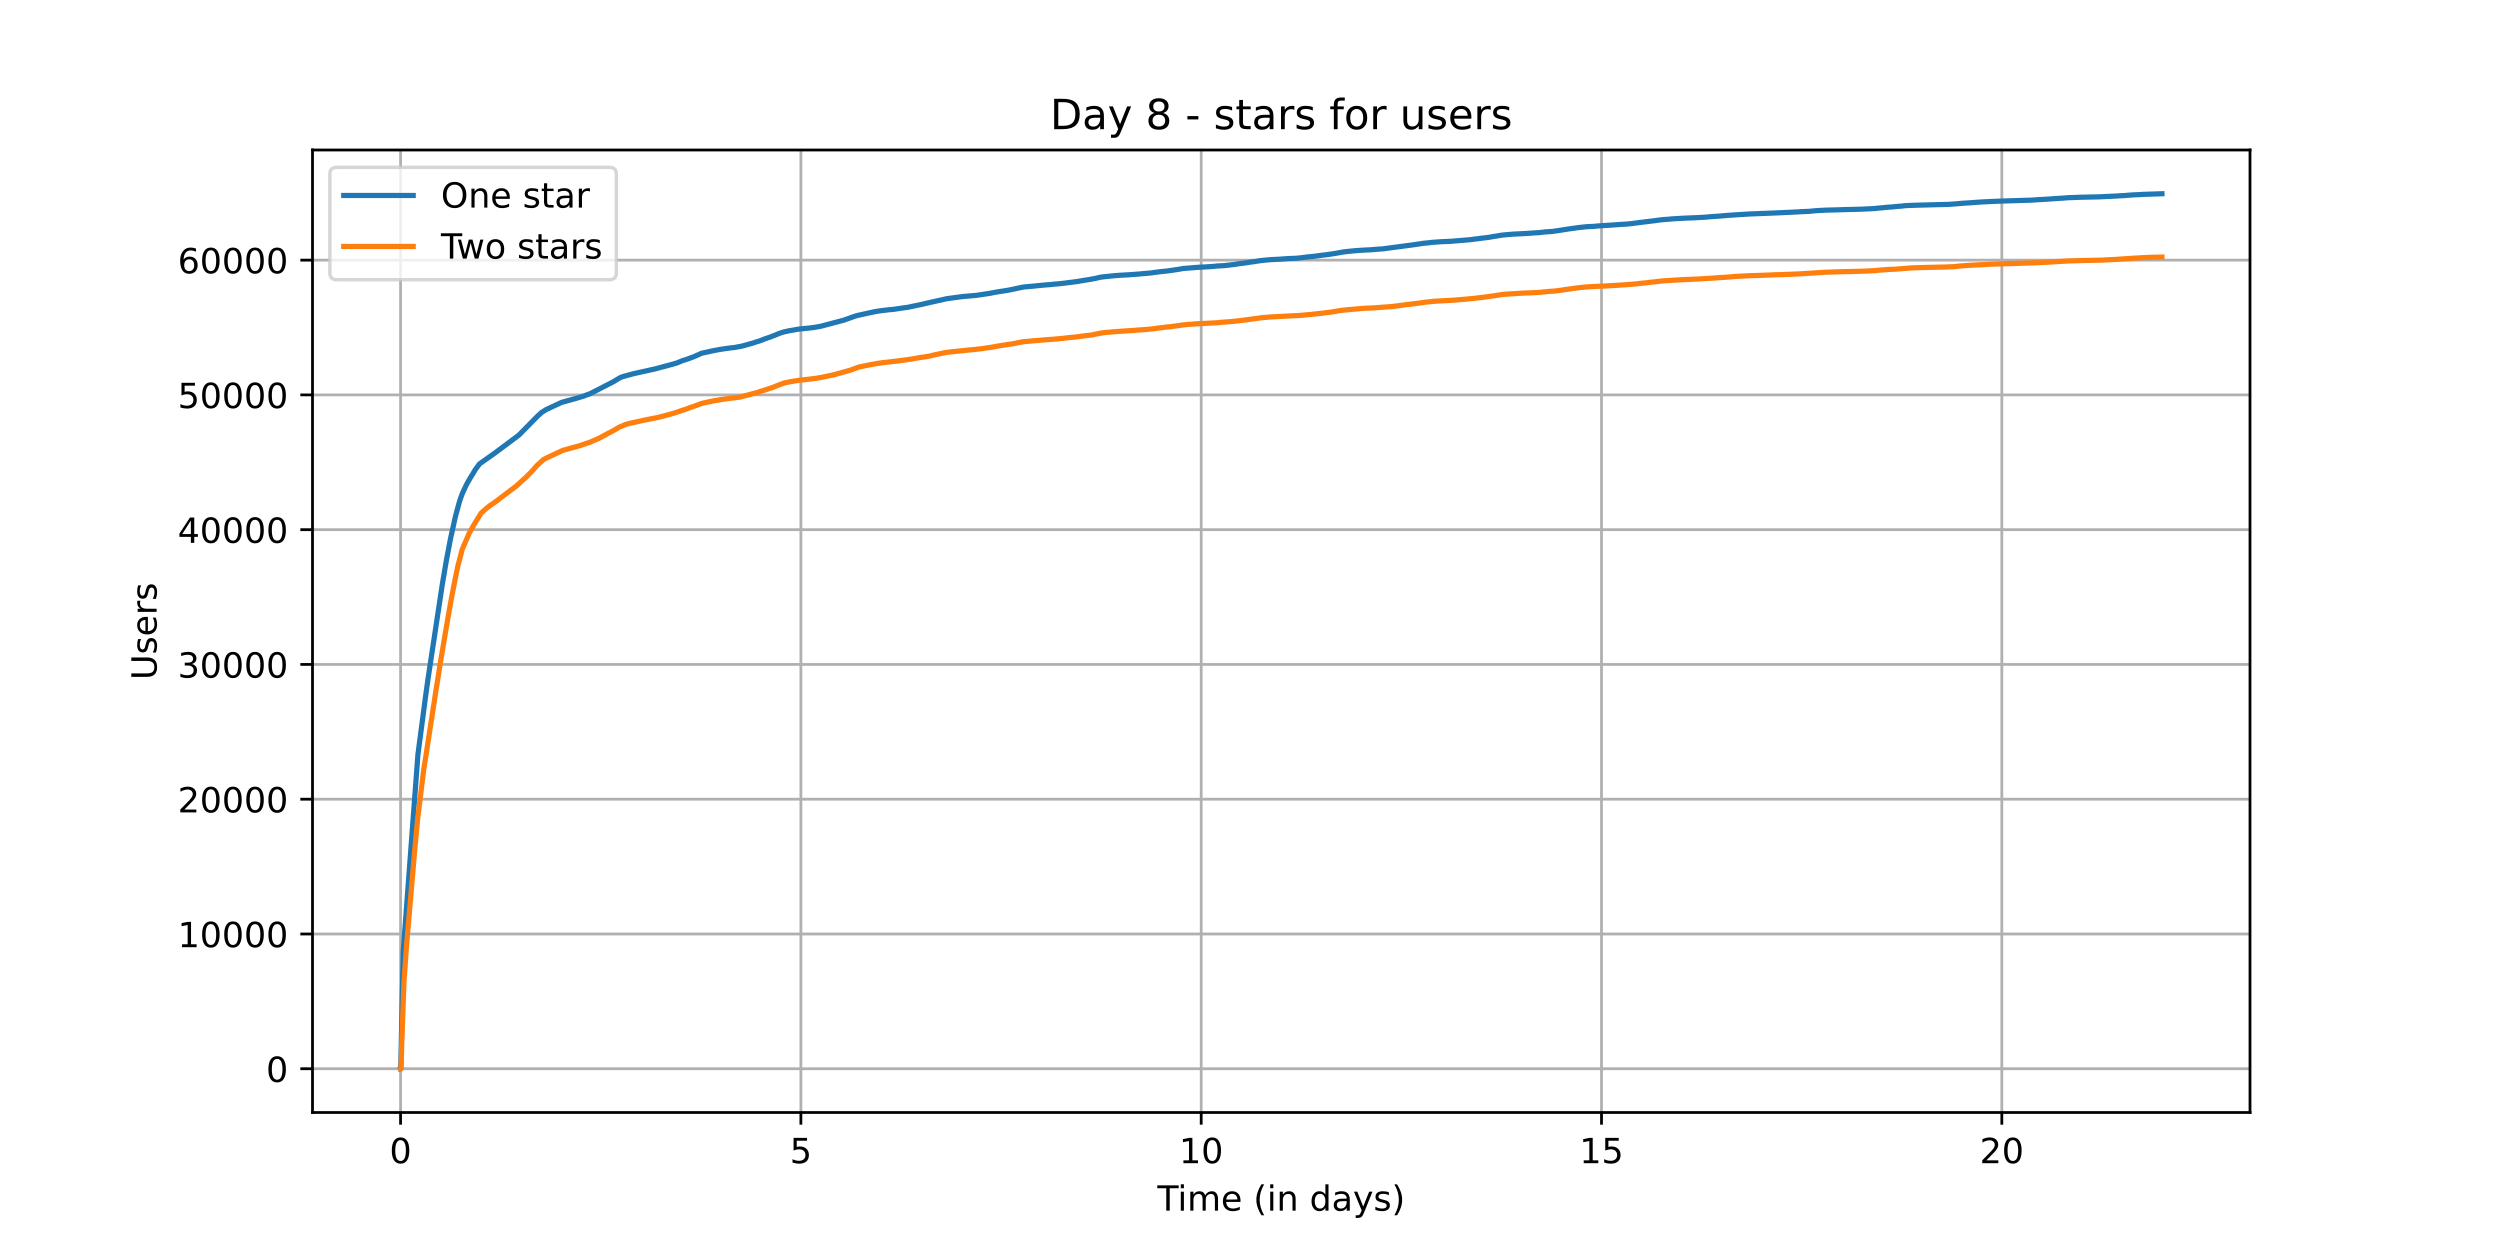 <?xml version="1.0" encoding="utf-8" standalone="no"?>
<!DOCTYPE svg PUBLIC "-//W3C//DTD SVG 1.1//EN"
  "http://www.w3.org/Graphics/SVG/1.1/DTD/svg11.dtd">
<!-- Created with matplotlib (https://matplotlib.org/) -->
<svg height="360pt" version="1.1" viewBox="0 0 720 360" width="720pt" xmlns="http://www.w3.org/2000/svg" xmlns:xlink="http://www.w3.org/1999/xlink">
 <defs>
  <style type="text/css">*{stroke-linecap:butt;stroke-linejoin:round;}</style>
 </defs>
 <g id="figure_1">
  <g id="patch_1">
   <path d="M 0 360 
L 720 360 
L 720 0 
L 0 0 
z
" style="fill:#ffffff;"/>
  </g>
  <g id="axes_1">
   <g id="patch_2">
    <path d="M 90 320.4 
L 648 320.4 
L 648 43.2 
L 90 43.2 
z
" style="fill:#ffffff;"/>
   </g>
   <g id="matplotlib.axis_1">
    <g id="xtick_1">
     <g id="line2d_1">
      <path clip-path="url(#p14a807e6bb)" d="M 115.364 320.4 
L 115.364 43.2 
" style="fill:none;stroke:#b0b0b0;stroke-linecap:square;stroke-width:0.8;"/>
     </g>
     <g id="line2d_2">
      <defs>
       <path d="M 0 0 
L 0 3.5 
" id="meb9caee16a" style="stroke:#000000;stroke-width:0.8;"/>
      </defs>
      <g>
       <use style="stroke:#000000;stroke-width:0.8;" x="115.364" xlink:href="#meb9caee16a" y="320.4"/>
      </g>
     </g>
     <g id="text_1">
      <!-- 0 -->
      <g transform="translate(112.182 334.998)scale(0.1 -0.1)">
       <defs>
        <path d="M 31.781 66.406 
Q 24.172 66.406 20.328 58.906 
Q 16.5 51.422 16.5 36.375 
Q 16.5 21.391 20.328 13.891 
Q 24.172 6.391 31.781 6.391 
Q 39.453 6.391 43.281 13.891 
Q 47.125 21.391 47.125 36.375 
Q 47.125 51.422 43.281 58.906 
Q 39.453 66.406 31.781 66.406 
z
M 31.781 74.219 
Q 44.047 74.219 50.516 64.516 
Q 56.984 54.828 56.984 36.375 
Q 56.984 17.969 50.516 8.266 
Q 44.047 -1.422 31.781 -1.422 
Q 19.531 -1.422 13.062 8.266 
Q 6.594 17.969 6.594 36.375 
Q 6.594 54.828 13.062 64.516 
Q 19.531 74.219 31.781 74.219 
z
" id="DejaVuSans-48"/>
       </defs>
       <use xlink:href="#DejaVuSans-48"/>
      </g>
     </g>
    </g>
    <g id="xtick_2">
     <g id="line2d_3">
      <path clip-path="url(#p14a807e6bb)" d="M 230.654 320.4 
L 230.654 43.2 
" style="fill:none;stroke:#b0b0b0;stroke-linecap:square;stroke-width:0.8;"/>
     </g>
     <g id="line2d_4">
      <g>
       <use style="stroke:#000000;stroke-width:0.8;" x="230.654" xlink:href="#meb9caee16a" y="320.4"/>
      </g>
     </g>
     <g id="text_2">
      <!-- 5 -->
      <g transform="translate(227.473 334.998)scale(0.1 -0.1)">
       <defs>
        <path d="M 10.797 72.906 
L 49.516 72.906 
L 49.516 64.594 
L 19.828 64.594 
L 19.828 46.734 
Q 21.969 47.469 24.109 47.828 
Q 26.266 48.188 28.422 48.188 
Q 40.625 48.188 47.75 41.5 
Q 54.891 34.812 54.891 23.391 
Q 54.891 11.625 47.562 5.094 
Q 40.234 -1.422 26.906 -1.422 
Q 22.312 -1.422 17.547 -0.641 
Q 12.797 0.141 7.719 1.703 
L 7.719 11.625 
Q 12.109 9.234 16.797 8.062 
Q 21.484 6.891 26.703 6.891 
Q 35.156 6.891 40.078 11.328 
Q 45.016 15.766 45.016 23.391 
Q 45.016 31 40.078 35.438 
Q 35.156 39.891 26.703 39.891 
Q 22.75 39.891 18.812 39.016 
Q 14.891 38.141 10.797 36.281 
z
" id="DejaVuSans-53"/>
       </defs>
       <use xlink:href="#DejaVuSans-53"/>
      </g>
     </g>
    </g>
    <g id="xtick_3">
     <g id="line2d_5">
      <path clip-path="url(#p14a807e6bb)" d="M 345.944 320.4 
L 345.944 43.2 
" style="fill:none;stroke:#b0b0b0;stroke-linecap:square;stroke-width:0.8;"/>
     </g>
     <g id="line2d_6">
      <g>
       <use style="stroke:#000000;stroke-width:0.8;" x="345.944" xlink:href="#meb9caee16a" y="320.4"/>
      </g>
     </g>
     <g id="text_3">
      <!-- 10 -->
      <g transform="translate(339.582 334.998)scale(0.1 -0.1)">
       <defs>
        <path d="M 12.406 8.297 
L 28.516 8.297 
L 28.516 63.922 
L 10.984 60.406 
L 10.984 69.391 
L 28.422 72.906 
L 38.281 72.906 
L 38.281 8.297 
L 54.391 8.297 
L 54.391 0 
L 12.406 0 
z
" id="DejaVuSans-49"/>
       </defs>
       <use xlink:href="#DejaVuSans-49"/>
       <use x="63.623" xlink:href="#DejaVuSans-48"/>
      </g>
     </g>
    </g>
    <g id="xtick_4">
     <g id="line2d_7">
      <path clip-path="url(#p14a807e6bb)" d="M 461.234 320.4 
L 461.234 43.2 
" style="fill:none;stroke:#b0b0b0;stroke-linecap:square;stroke-width:0.8;"/>
     </g>
     <g id="line2d_8">
      <g>
       <use style="stroke:#000000;stroke-width:0.8;" x="461.234" xlink:href="#meb9caee16a" y="320.4"/>
      </g>
     </g>
     <g id="text_4">
      <!-- 15 -->
      <g transform="translate(454.872 334.998)scale(0.1 -0.1)">
       <use xlink:href="#DejaVuSans-49"/>
       <use x="63.623" xlink:href="#DejaVuSans-53"/>
      </g>
     </g>
    </g>
    <g id="xtick_5">
     <g id="line2d_9">
      <path clip-path="url(#p14a807e6bb)" d="M 576.525 320.4 
L 576.525 43.2 
" style="fill:none;stroke:#b0b0b0;stroke-linecap:square;stroke-width:0.8;"/>
     </g>
     <g id="line2d_10">
      <g>
       <use style="stroke:#000000;stroke-width:0.8;" x="576.525" xlink:href="#meb9caee16a" y="320.4"/>
      </g>
     </g>
     <g id="text_5">
      <!-- 20 -->
      <g transform="translate(570.162 334.998)scale(0.1 -0.1)">
       <defs>
        <path d="M 19.188 8.297 
L 53.609 8.297 
L 53.609 0 
L 7.328 0 
L 7.328 8.297 
Q 12.938 14.109 22.625 23.891 
Q 32.328 33.688 34.812 36.531 
Q 39.547 41.844 41.422 45.531 
Q 43.312 49.219 43.312 52.781 
Q 43.312 58.594 39.234 62.25 
Q 35.156 65.922 28.609 65.922 
Q 23.969 65.922 18.812 64.312 
Q 13.672 62.703 7.812 59.422 
L 7.812 69.391 
Q 13.766 71.781 18.938 73 
Q 24.125 74.219 28.422 74.219 
Q 39.75 74.219 46.484 68.547 
Q 53.219 62.891 53.219 53.422 
Q 53.219 48.922 51.531 44.891 
Q 49.859 40.875 45.406 35.406 
Q 44.188 33.984 37.641 27.219 
Q 31.109 20.453 19.188 8.297 
z
" id="DejaVuSans-50"/>
       </defs>
       <use xlink:href="#DejaVuSans-50"/>
       <use x="63.623" xlink:href="#DejaVuSans-48"/>
      </g>
     </g>
    </g>
    <g id="text_6">
     <!-- Time (in days) -->
     <g transform="translate(333.327 348.677)scale(0.1 -0.1)">
      <defs>
       <path d="M -0.297 72.906 
L 61.375 72.906 
L 61.375 64.594 
L 35.5 64.594 
L 35.5 0 
L 25.594 0 
L 25.594 64.594 
L -0.297 64.594 
z
" id="DejaVuSans-84"/>
       <path d="M 9.422 54.688 
L 18.406 54.688 
L 18.406 0 
L 9.422 0 
z
M 9.422 75.984 
L 18.406 75.984 
L 18.406 64.594 
L 9.422 64.594 
z
" id="DejaVuSans-105"/>
       <path d="M 52 44.188 
Q 55.375 50.25 60.062 53.125 
Q 64.75 56 71.094 56 
Q 79.641 56 84.281 50.016 
Q 88.922 44.047 88.922 33.016 
L 88.922 0 
L 79.891 0 
L 79.891 32.719 
Q 79.891 40.578 77.094 44.375 
Q 74.312 48.188 68.609 48.188 
Q 61.625 48.188 57.562 43.547 
Q 53.516 38.922 53.516 30.906 
L 53.516 0 
L 44.484 0 
L 44.484 32.719 
Q 44.484 40.625 41.703 44.406 
Q 38.922 48.188 33.109 48.188 
Q 26.219 48.188 22.156 43.531 
Q 18.109 38.875 18.109 30.906 
L 18.109 0 
L 9.078 0 
L 9.078 54.688 
L 18.109 54.688 
L 18.109 46.188 
Q 21.188 51.219 25.484 53.609 
Q 29.781 56 35.688 56 
Q 41.656 56 45.828 52.969 
Q 50 49.953 52 44.188 
z
" id="DejaVuSans-109"/>
       <path d="M 56.203 29.594 
L 56.203 25.203 
L 14.891 25.203 
Q 15.484 15.922 20.484 11.062 
Q 25.484 6.203 34.422 6.203 
Q 39.594 6.203 44.453 7.469 
Q 49.312 8.734 54.109 11.281 
L 54.109 2.781 
Q 49.266 0.734 44.188 -0.344 
Q 39.109 -1.422 33.891 -1.422 
Q 20.797 -1.422 13.156 6.188 
Q 5.516 13.812 5.516 26.812 
Q 5.516 40.234 12.766 48.109 
Q 20.016 56 32.328 56 
Q 43.359 56 49.781 48.891 
Q 56.203 41.797 56.203 29.594 
z
M 47.219 32.234 
Q 47.125 39.594 43.094 43.984 
Q 39.062 48.391 32.422 48.391 
Q 24.906 48.391 20.391 44.141 
Q 15.875 39.891 15.188 32.172 
z
" id="DejaVuSans-101"/>
       <path id="DejaVuSans-32"/>
       <path d="M 31 75.875 
Q 24.469 64.656 21.281 53.656 
Q 18.109 42.672 18.109 31.391 
Q 18.109 20.125 21.312 9.062 
Q 24.516 -2 31 -13.188 
L 23.188 -13.188 
Q 15.875 -1.703 12.234 9.375 
Q 8.594 20.453 8.594 31.391 
Q 8.594 42.281 12.203 53.312 
Q 15.828 64.359 23.188 75.875 
z
" id="DejaVuSans-40"/>
       <path d="M 54.891 33.016 
L 54.891 0 
L 45.906 0 
L 45.906 32.719 
Q 45.906 40.484 42.875 44.328 
Q 39.844 48.188 33.797 48.188 
Q 26.516 48.188 22.312 43.547 
Q 18.109 38.922 18.109 30.906 
L 18.109 0 
L 9.078 0 
L 9.078 54.688 
L 18.109 54.688 
L 18.109 46.188 
Q 21.344 51.125 25.703 53.562 
Q 30.078 56 35.797 56 
Q 45.219 56 50.047 50.172 
Q 54.891 44.344 54.891 33.016 
z
" id="DejaVuSans-110"/>
       <path d="M 45.406 46.391 
L 45.406 75.984 
L 54.391 75.984 
L 54.391 0 
L 45.406 0 
L 45.406 8.203 
Q 42.578 3.328 38.25 0.953 
Q 33.938 -1.422 27.875 -1.422 
Q 17.969 -1.422 11.734 6.484 
Q 5.516 14.406 5.516 27.297 
Q 5.516 40.188 11.734 48.094 
Q 17.969 56 27.875 56 
Q 33.938 56 38.25 53.625 
Q 42.578 51.266 45.406 46.391 
z
M 14.797 27.297 
Q 14.797 17.391 18.875 11.75 
Q 22.953 6.109 30.078 6.109 
Q 37.203 6.109 41.297 11.75 
Q 45.406 17.391 45.406 27.297 
Q 45.406 37.203 41.297 42.844 
Q 37.203 48.484 30.078 48.484 
Q 22.953 48.484 18.875 42.844 
Q 14.797 37.203 14.797 27.297 
z
" id="DejaVuSans-100"/>
       <path d="M 34.281 27.484 
Q 23.391 27.484 19.188 25 
Q 14.984 22.516 14.984 16.5 
Q 14.984 11.719 18.141 8.906 
Q 21.297 6.109 26.703 6.109 
Q 34.188 6.109 38.703 11.406 
Q 43.219 16.703 43.219 25.484 
L 43.219 27.484 
z
M 52.203 31.203 
L 52.203 0 
L 43.219 0 
L 43.219 8.297 
Q 40.141 3.328 35.547 0.953 
Q 30.953 -1.422 24.312 -1.422 
Q 15.922 -1.422 10.953 3.297 
Q 6 8.016 6 15.922 
Q 6 25.141 12.172 29.828 
Q 18.359 34.516 30.609 34.516 
L 43.219 34.516 
L 43.219 35.406 
Q 43.219 41.609 39.141 45 
Q 35.062 48.391 27.688 48.391 
Q 23 48.391 18.547 47.266 
Q 14.109 46.141 10.016 43.891 
L 10.016 52.203 
Q 14.938 54.109 19.578 55.047 
Q 24.219 56 28.609 56 
Q 40.484 56 46.344 49.844 
Q 52.203 43.703 52.203 31.203 
z
" id="DejaVuSans-97"/>
       <path d="M 32.172 -5.078 
Q 28.375 -14.844 24.75 -17.812 
Q 21.141 -20.797 15.094 -20.797 
L 7.906 -20.797 
L 7.906 -13.281 
L 13.188 -13.281 
Q 16.891 -13.281 18.938 -11.516 
Q 21 -9.766 23.484 -3.219 
L 25.094 0.875 
L 2.984 54.688 
L 12.5 54.688 
L 29.594 11.922 
L 46.688 54.688 
L 56.203 54.688 
z
" id="DejaVuSans-121"/>
       <path d="M 44.281 53.078 
L 44.281 44.578 
Q 40.484 46.531 36.375 47.5 
Q 32.281 48.484 27.875 48.484 
Q 21.188 48.484 17.844 46.438 
Q 14.5 44.391 14.5 40.281 
Q 14.5 37.156 16.891 35.375 
Q 19.281 33.594 26.516 31.984 
L 29.594 31.297 
Q 39.156 29.25 43.188 25.516 
Q 47.219 21.781 47.219 15.094 
Q 47.219 7.469 41.188 3.016 
Q 35.156 -1.422 24.609 -1.422 
Q 20.219 -1.422 15.453 -0.562 
Q 10.688 0.297 5.422 2 
L 5.422 11.281 
Q 10.406 8.688 15.234 7.391 
Q 20.062 6.109 24.812 6.109 
Q 31.156 6.109 34.562 8.281 
Q 37.984 10.453 37.984 14.406 
Q 37.984 18.062 35.516 20.016 
Q 33.062 21.969 24.703 23.781 
L 21.578 24.516 
Q 13.234 26.266 9.516 29.906 
Q 5.812 33.547 5.812 39.891 
Q 5.812 47.609 11.281 51.797 
Q 16.75 56 26.812 56 
Q 31.781 56 36.172 55.266 
Q 40.578 54.547 44.281 53.078 
z
" id="DejaVuSans-115"/>
       <path d="M 8.016 75.875 
L 15.828 75.875 
Q 23.141 64.359 26.781 53.312 
Q 30.422 42.281 30.422 31.391 
Q 30.422 20.453 26.781 9.375 
Q 23.141 -1.703 15.828 -13.188 
L 8.016 -13.188 
Q 14.5 -2 17.703 9.062 
Q 20.906 20.125 20.906 31.391 
Q 20.906 42.672 17.703 53.656 
Q 14.5 64.656 8.016 75.875 
z
" id="DejaVuSans-41"/>
      </defs>
      <use xlink:href="#DejaVuSans-84"/>
      <use x="57.959" xlink:href="#DejaVuSans-105"/>
      <use x="85.742" xlink:href="#DejaVuSans-109"/>
      <use x="183.154" xlink:href="#DejaVuSans-101"/>
      <use x="244.678" xlink:href="#DejaVuSans-32"/>
      <use x="276.465" xlink:href="#DejaVuSans-40"/>
      <use x="315.479" xlink:href="#DejaVuSans-105"/>
      <use x="343.262" xlink:href="#DejaVuSans-110"/>
      <use x="406.641" xlink:href="#DejaVuSans-32"/>
      <use x="438.428" xlink:href="#DejaVuSans-100"/>
      <use x="501.904" xlink:href="#DejaVuSans-97"/>
      <use x="563.184" xlink:href="#DejaVuSans-121"/>
      <use x="622.363" xlink:href="#DejaVuSans-115"/>
      <use x="674.463" xlink:href="#DejaVuSans-41"/>
     </g>
    </g>
   </g>
   <g id="matplotlib.axis_2">
    <g id="ytick_1">
     <g id="line2d_11">
      <path clip-path="url(#p14a807e6bb)" d="M 90 307.8 
L 648 307.8 
" style="fill:none;stroke:#b0b0b0;stroke-linecap:square;stroke-width:0.8;"/>
     </g>
     <g id="line2d_12">
      <defs>
       <path d="M 0 0 
L -3.5 0 
" id="m0b41d75186" style="stroke:#000000;stroke-width:0.8;"/>
      </defs>
      <g>
       <use style="stroke:#000000;stroke-width:0.8;" x="90" xlink:href="#m0b41d75186" y="307.8"/>
      </g>
     </g>
     <g id="text_7">
      <!-- 0 -->
      <g transform="translate(76.638 311.599)scale(0.1 -0.1)">
       <use xlink:href="#DejaVuSans-48"/>
      </g>
     </g>
    </g>
    <g id="ytick_2">
     <g id="line2d_13">
      <path clip-path="url(#p14a807e6bb)" d="M 90 268.986 
L 648 268.986 
" style="fill:none;stroke:#b0b0b0;stroke-linecap:square;stroke-width:0.8;"/>
     </g>
     <g id="line2d_14">
      <g>
       <use style="stroke:#000000;stroke-width:0.8;" x="90" xlink:href="#m0b41d75186" y="268.986"/>
      </g>
     </g>
     <g id="text_8">
      <!-- 10000 -->
      <g transform="translate(51.188 272.785)scale(0.1 -0.1)">
       <use xlink:href="#DejaVuSans-49"/>
       <use x="63.623" xlink:href="#DejaVuSans-48"/>
       <use x="127.246" xlink:href="#DejaVuSans-48"/>
       <use x="190.869" xlink:href="#DejaVuSans-48"/>
       <use x="254.492" xlink:href="#DejaVuSans-48"/>
      </g>
     </g>
    </g>
    <g id="ytick_3">
     <g id="line2d_15">
      <path clip-path="url(#p14a807e6bb)" d="M 90 230.172 
L 648 230.172 
" style="fill:none;stroke:#b0b0b0;stroke-linecap:square;stroke-width:0.8;"/>
     </g>
     <g id="line2d_16">
      <g>
       <use style="stroke:#000000;stroke-width:0.8;" x="90" xlink:href="#m0b41d75186" y="230.172"/>
      </g>
     </g>
     <g id="text_9">
      <!-- 20000 -->
      <g transform="translate(51.188 233.971)scale(0.1 -0.1)">
       <use xlink:href="#DejaVuSans-50"/>
       <use x="63.623" xlink:href="#DejaVuSans-48"/>
       <use x="127.246" xlink:href="#DejaVuSans-48"/>
       <use x="190.869" xlink:href="#DejaVuSans-48"/>
       <use x="254.492" xlink:href="#DejaVuSans-48"/>
      </g>
     </g>
    </g>
    <g id="ytick_4">
     <g id="line2d_17">
      <path clip-path="url(#p14a807e6bb)" d="M 90 191.358 
L 648 191.358 
" style="fill:none;stroke:#b0b0b0;stroke-linecap:square;stroke-width:0.8;"/>
     </g>
     <g id="line2d_18">
      <g>
       <use style="stroke:#000000;stroke-width:0.8;" x="90" xlink:href="#m0b41d75186" y="191.358"/>
      </g>
     </g>
     <g id="text_10">
      <!-- 30000 -->
      <g transform="translate(51.188 195.157)scale(0.1 -0.1)">
       <defs>
        <path d="M 40.578 39.312 
Q 47.656 37.797 51.625 33 
Q 55.609 28.219 55.609 21.188 
Q 55.609 10.406 48.188 4.484 
Q 40.766 -1.422 27.094 -1.422 
Q 22.516 -1.422 17.656 -0.516 
Q 12.797 0.391 7.625 2.203 
L 7.625 11.719 
Q 11.719 9.328 16.594 8.109 
Q 21.484 6.891 26.812 6.891 
Q 36.078 6.891 40.938 10.547 
Q 45.797 14.203 45.797 21.188 
Q 45.797 27.641 41.281 31.266 
Q 36.766 34.906 28.719 34.906 
L 20.219 34.906 
L 20.219 43.016 
L 29.109 43.016 
Q 36.375 43.016 40.234 45.922 
Q 44.094 48.828 44.094 54.297 
Q 44.094 59.906 40.109 62.906 
Q 36.141 65.922 28.719 65.922 
Q 24.656 65.922 20.016 65.031 
Q 15.375 64.156 9.812 62.312 
L 9.812 71.094 
Q 15.438 72.656 20.344 73.438 
Q 25.25 74.219 29.594 74.219 
Q 40.828 74.219 47.359 69.109 
Q 53.906 64.016 53.906 55.328 
Q 53.906 49.266 50.438 45.094 
Q 46.969 40.922 40.578 39.312 
z
" id="DejaVuSans-51"/>
       </defs>
       <use xlink:href="#DejaVuSans-51"/>
       <use x="63.623" xlink:href="#DejaVuSans-48"/>
       <use x="127.246" xlink:href="#DejaVuSans-48"/>
       <use x="190.869" xlink:href="#DejaVuSans-48"/>
       <use x="254.492" xlink:href="#DejaVuSans-48"/>
      </g>
     </g>
    </g>
    <g id="ytick_5">
     <g id="line2d_19">
      <path clip-path="url(#p14a807e6bb)" d="M 90 152.544 
L 648 152.544 
" style="fill:none;stroke:#b0b0b0;stroke-linecap:square;stroke-width:0.8;"/>
     </g>
     <g id="line2d_20">
      <g>
       <use style="stroke:#000000;stroke-width:0.8;" x="90" xlink:href="#m0b41d75186" y="152.544"/>
      </g>
     </g>
     <g id="text_11">
      <!-- 40000 -->
      <g transform="translate(51.188 156.343)scale(0.1 -0.1)">
       <defs>
        <path d="M 37.797 64.312 
L 12.891 25.391 
L 37.797 25.391 
z
M 35.203 72.906 
L 47.609 72.906 
L 47.609 25.391 
L 58.016 25.391 
L 58.016 17.188 
L 47.609 17.188 
L 47.609 0 
L 37.797 0 
L 37.797 17.188 
L 4.891 17.188 
L 4.891 26.703 
z
" id="DejaVuSans-52"/>
       </defs>
       <use xlink:href="#DejaVuSans-52"/>
       <use x="63.623" xlink:href="#DejaVuSans-48"/>
       <use x="127.246" xlink:href="#DejaVuSans-48"/>
       <use x="190.869" xlink:href="#DejaVuSans-48"/>
       <use x="254.492" xlink:href="#DejaVuSans-48"/>
      </g>
     </g>
    </g>
    <g id="ytick_6">
     <g id="line2d_21">
      <path clip-path="url(#p14a807e6bb)" d="M 90 113.73 
L 648 113.73 
" style="fill:none;stroke:#b0b0b0;stroke-linecap:square;stroke-width:0.8;"/>
     </g>
     <g id="line2d_22">
      <g>
       <use style="stroke:#000000;stroke-width:0.8;" x="90" xlink:href="#m0b41d75186" y="113.73"/>
      </g>
     </g>
     <g id="text_12">
      <!-- 50000 -->
      <g transform="translate(51.188 117.529)scale(0.1 -0.1)">
       <use xlink:href="#DejaVuSans-53"/>
       <use x="63.623" xlink:href="#DejaVuSans-48"/>
       <use x="127.246" xlink:href="#DejaVuSans-48"/>
       <use x="190.869" xlink:href="#DejaVuSans-48"/>
       <use x="254.492" xlink:href="#DejaVuSans-48"/>
      </g>
     </g>
    </g>
    <g id="ytick_7">
     <g id="line2d_23">
      <path clip-path="url(#p14a807e6bb)" d="M 90 74.916 
L 648 74.916 
" style="fill:none;stroke:#b0b0b0;stroke-linecap:square;stroke-width:0.8;"/>
     </g>
     <g id="line2d_24">
      <g>
       <use style="stroke:#000000;stroke-width:0.8;" x="90" xlink:href="#m0b41d75186" y="74.916"/>
      </g>
     </g>
     <g id="text_13">
      <!-- 60000 -->
      <g transform="translate(51.188 78.715)scale(0.1 -0.1)">
       <defs>
        <path d="M 33.016 40.375 
Q 26.375 40.375 22.484 35.828 
Q 18.609 31.297 18.609 23.391 
Q 18.609 15.531 22.484 10.953 
Q 26.375 6.391 33.016 6.391 
Q 39.656 6.391 43.531 10.953 
Q 47.406 15.531 47.406 23.391 
Q 47.406 31.297 43.531 35.828 
Q 39.656 40.375 33.016 40.375 
z
M 52.594 71.297 
L 52.594 62.312 
Q 48.875 64.062 45.094 64.984 
Q 41.312 65.922 37.594 65.922 
Q 27.828 65.922 22.672 59.328 
Q 17.531 52.734 16.797 39.406 
Q 19.672 43.656 24.016 45.922 
Q 28.375 48.188 33.594 48.188 
Q 44.578 48.188 50.953 41.516 
Q 57.328 34.859 57.328 23.391 
Q 57.328 12.156 50.688 5.359 
Q 44.047 -1.422 33.016 -1.422 
Q 20.359 -1.422 13.672 8.266 
Q 6.984 17.969 6.984 36.375 
Q 6.984 53.656 15.188 63.938 
Q 23.391 74.219 37.203 74.219 
Q 40.922 74.219 44.703 73.484 
Q 48.484 72.75 52.594 71.297 
z
" id="DejaVuSans-54"/>
       </defs>
       <use xlink:href="#DejaVuSans-54"/>
       <use x="63.623" xlink:href="#DejaVuSans-48"/>
       <use x="127.246" xlink:href="#DejaVuSans-48"/>
       <use x="190.869" xlink:href="#DejaVuSans-48"/>
       <use x="254.492" xlink:href="#DejaVuSans-48"/>
      </g>
     </g>
    </g>
    <g id="text_14">
     <!-- Users -->
     <g transform="translate(45.108 195.801)rotate(-90)scale(0.1 -0.1)">
      <defs>
       <path d="M 8.688 72.906 
L 18.609 72.906 
L 18.609 28.609 
Q 18.609 16.891 22.844 11.734 
Q 27.094 6.594 36.625 6.594 
Q 46.094 6.594 50.344 11.734 
Q 54.594 16.891 54.594 28.609 
L 54.594 72.906 
L 64.5 72.906 
L 64.5 27.391 
Q 64.5 13.141 57.438 5.859 
Q 50.391 -1.422 36.625 -1.422 
Q 22.797 -1.422 15.734 5.859 
Q 8.688 13.141 8.688 27.391 
z
" id="DejaVuSans-85"/>
       <path d="M 41.109 46.297 
Q 39.594 47.172 37.812 47.578 
Q 36.031 48 33.891 48 
Q 26.266 48 22.188 43.047 
Q 18.109 38.094 18.109 28.812 
L 18.109 0 
L 9.078 0 
L 9.078 54.688 
L 18.109 54.688 
L 18.109 46.188 
Q 20.953 51.172 25.484 53.578 
Q 30.031 56 36.531 56 
Q 37.453 56 38.578 55.875 
Q 39.703 55.766 41.062 55.516 
z
" id="DejaVuSans-114"/>
      </defs>
      <use xlink:href="#DejaVuSans-85"/>
      <use x="73.193" xlink:href="#DejaVuSans-115"/>
      <use x="125.293" xlink:href="#DejaVuSans-101"/>
      <use x="186.816" xlink:href="#DejaVuSans-114"/>
      <use x="227.93" xlink:href="#DejaVuSans-115"/>
     </g>
    </g>
   </g>
   <g id="line2d_25">
    <path clip-path="url(#p14a807e6bb)" d="M 115.364 307.8 
L 115.393 307.792 
L 115.424 307.206 
L 116.138 274.059 
L 116.694 266.49 
L 120.366 217.286 
L 122.588 200.386 
L 123.255 195.589 
L 127.414 168.093 
L 127.89 165.337 
L 128.239 163.241 
L 128.62 161.056 
L 129.747 155.141 
L 131.128 148.888 
L 132.271 144.645 
L 132.588 143.698 
L 132.953 142.642 
L 133.271 141.882 
L 133.652 141.032 
L 133.795 140.737 
L 134.16 139.949 
L 134.715 138.889 
L 134.842 138.664 
L 135.827 136.983 
L 136.033 136.704 
L 136.906 135.221 
L 137.224 134.794 
L 137.605 134.27 
L 137.7 134.173 
L 137.97 133.766 
L 138.208 133.525 
L 142.318 130.618 
L 142.555 130.447 
L 149.46 125.289 
L 154.508 120.161 
L 154.714 119.975 
L 154.984 119.672 
L 155.127 119.583 
L 155.333 119.393 
L 155.873 118.877 
L 156.096 118.714 
L 157.318 117.945 
L 161.746 115.884 
L 165.531 114.84 
L 166.137 114.669 
L 168.121 114.071 
L 168.502 113.928 
L 168.756 113.819 
L 168.994 113.73 
L 169.962 113.384 
L 170.266 113.233 
L 170.472 113.136 
L 170.869 112.895 
L 171.361 112.663 
L 176.791 109.864 
L 177.093 109.67 
L 177.506 109.418 
L 178.475 108.843 
L 178.681 108.738 
L 179.158 108.529 
L 182.318 107.656 
L 182.587 107.59 
L 186.857 106.65 
L 187.317 106.542 
L 187.745 106.448 
L 188.301 106.34 
L 193.732 104.888 
L 194.367 104.694 
L 194.795 104.589 
L 195.224 104.407 
L 195.493 104.298 
L 195.7 104.22 
L 196.366 103.945 
L 196.572 103.856 
L 196.906 103.751 
L 197.477 103.596 
L 197.747 103.487 
L 198.763 103.134 
L 199.175 102.963 
L 199.54 102.858 
L 202.096 101.721 
L 205.731 100.937 
L 206.334 100.832 
L 206.794 100.731 
L 207.429 100.622 
L 208.556 100.456 
L 209.301 100.347 
L 210.412 100.192 
L 211.507 100.083 
L 213.556 99.699 
L 214.016 99.59 
L 217.238 98.686 
L 217.507 98.569 
L 219.078 98.076 
L 220.348 97.568 
L 220.713 97.467 
L 221.125 97.3 
L 221.49 97.191 
L 221.84 97.063 
L 222.093 96.955 
L 223.204 96.528 
L 223.902 96.248 
L 224.331 96.066 
L 224.632 95.957 
L 225.426 95.689 
L 225.791 95.588 
L 226.06 95.526 
L 226.552 95.421 
L 227.06 95.297 
L 227.711 95.192 
L 228.107 95.122 
L 229.837 94.808 
L 230.822 94.699 
L 231.648 94.61 
L 232.869 94.501 
L 233.869 94.373 
L 234.694 94.265 
L 236.408 93.954 
L 236.821 93.845 
L 243.01 92.211 
L 243.359 92.083 
L 243.661 91.975 
L 244.803 91.579 
L 245.803 91.21 
L 246.152 91.101 
L 246.485 90.985 
L 246.85 90.876 
L 251.675 89.82 
L 252.246 89.712 
L 253.499 89.514 
L 254.42 89.405 
L 254.753 89.362 
L 255.658 89.254 
L 256.705 89.145 
L 257.387 89.091 
L 258.006 88.986 
L 258.339 88.947 
L 259.053 88.842 
L 259.308 88.792 
L 260.339 88.648 
L 261.18 88.54 
L 261.546 88.481 
L 265.277 87.69 
L 265.816 87.593 
L 266.006 87.523 
L 272.673 86.021 
L 273.514 85.916 
L 273.88 85.861 
L 274.641 85.753 
L 275.562 85.64 
L 276.228 85.539 
L 276.451 85.512 
L 277.292 85.407 
L 277.609 85.372 
L 278.88 85.264 
L 279.595 85.202 
L 280.867 85.097 
L 281.184 85.062 
L 282.342 84.895 
L 283.056 84.79 
L 283.294 84.747 
L 284.009 84.639 
L 285.231 84.456 
L 285.706 84.348 
L 285.929 84.313 
L 286.5 84.204 
L 287.944 83.96 
L 288.626 83.855 
L 288.975 83.808 
L 290.404 83.575 
L 290.944 83.467 
L 294.309 82.749 
L 294.976 82.644 
L 295.278 82.613 
L 296.5 82.504 
L 297.214 82.442 
L 298.341 82.333 
L 299.198 82.236 
L 300.42 82.128 
L 301.15 82.062 
L 302.594 81.953 
L 303.498 81.844 
L 304.847 81.736 
L 305.72 81.635 
L 306.783 81.526 
L 307.894 81.363 
L 308.863 81.254 
L 309.815 81.134 
L 310.513 81.025 
L 310.878 80.963 
L 311.513 80.854 
L 312.942 80.622 
L 313.656 80.513 
L 315.53 80.164 
L 315.974 80.059 
L 316.466 79.938 
L 316.958 79.83 
L 317.927 79.706 
L 319.022 79.601 
L 319.371 79.554 
L 320.482 79.445 
L 321.228 79.376 
L 322.72 79.267 
L 323.307 79.236 
L 325.275 79.127 
L 325.99 79.065 
L 327.514 78.956 
L 328.165 78.91 
L 329.196 78.809 
L 329.418 78.782 
L 330.085 78.731 
L 331.323 78.623 
L 331.64 78.588 
L 332.751 78.425 
L 333.624 78.316 
L 334.544 78.203 
L 335.655 78.095 
L 336.528 77.994 
L 337.322 77.885 
L 338.544 77.695 
L 339.274 77.586 
L 340.895 77.307 
L 342.434 77.198 
L 343.148 77.136 
L 344.528 77.027 
L 345.211 76.973 
L 347.401 76.864 
L 348.051 76.818 
L 349.59 76.709 
L 350.447 76.612 
L 352.542 76.503 
L 352.875 76.461 
L 353.859 76.352 
L 354.7 76.259 
L 355.605 76.15 
L 356.969 75.933 
L 357.89 75.824 
L 358.905 75.684 
L 359.604 75.58 
L 360.017 75.498 
L 360.97 75.389 
L 361.335 75.331 
L 361.938 75.23 
L 362.176 75.191 
L 363.24 75.04 
L 364.256 74.931 
L 364.542 74.912 
L 365.701 74.803 
L 366.002 74.776 
L 368.081 74.667 
L 368.637 74.644 
L 370.097 74.536 
L 370.779 74.481 
L 373.461 74.373 
L 374.302 74.279 
L 375.286 74.171 
L 376.349 74.019 
L 377.555 73.911 
L 378.38 73.821 
L 379.301 73.713 
L 380.444 73.542 
L 381.396 73.433 
L 382.459 73.29 
L 383.268 73.181 
L 384.427 73.006 
L 385.046 72.898 
L 386.839 72.568 
L 387.727 72.459 
L 388.537 72.374 
L 389.679 72.265 
L 390.013 72.226 
L 391.457 72.117 
L 392.091 72.075 
L 394.138 71.966 
L 394.678 71.947 
L 395.931 71.838 
L 396.614 71.784 
L 398.216 71.675 
L 407.294 70.464 
L 408.452 70.289 
L 409.262 70.184 
L 409.69 70.095 
L 410.753 69.987 
L 411.452 69.928 
L 412.277 69.82 
L 412.991 69.758 
L 414.609 69.649 
L 415.244 69.606 
L 417.767 69.497 
L 418.418 69.451 
L 419.545 69.342 
L 420.084 69.311 
L 421.339 69.202 
L 422.037 69.144 
L 423.37 69.036 
L 423.719 68.989 
L 424.512 68.884 
L 424.75 68.845 
L 425.528 68.768 
L 426.226 68.659 
L 427.115 68.554 
L 428.035 68.446 
L 429.099 68.302 
L 429.654 68.197 
L 429.924 68.131 
L 430.782 68.023 
L 432.496 67.72 
L 433.687 67.611 
L 434.464 67.533 
L 435.909 67.425 
L 436.48 67.398 
L 438.654 67.289 
L 438.908 67.281 
L 440.59 67.173 
L 441.288 67.114 
L 443.081 67.006 
L 443.875 66.924 
L 444.763 66.819 
L 445.081 66.784 
L 446.842 66.676 
L 447.826 66.548 
L 449.063 66.361 
L 449.825 66.253 
L 450.254 66.167 
L 451.048 66.059 
L 451.476 65.969 
L 452.301 65.864 
L 452.682 65.802 
L 453.571 65.698 
L 454.27 65.589 
L 455.175 65.48 
L 456.159 65.372 
L 456.937 65.294 
L 459.175 65.185 
L 460.031 65.088 
L 461.634 64.98 
L 462.253 64.941 
L 463.983 64.832 
L 464.617 64.789 
L 466.125 64.681 
L 466.775 64.634 
L 468.55 64.525 
L 469.296 64.456 
L 470.359 64.347 
L 470.613 64.296 
L 471.422 64.188 
L 472.422 64.052 
L 473.374 63.943 
L 474.263 63.838 
L 475.183 63.73 
L 475.548 63.675 
L 476.516 63.567 
L 477.628 63.411 
L 478.437 63.303 
L 479.183 63.233 
L 480.723 63.124 
L 481.073 63.074 
L 482.708 62.969 
L 482.993 62.953 
L 484.882 62.845 
L 485.453 62.818 
L 488.198 62.709 
L 488.785 62.678 
L 490.737 62.569 
L 491.372 62.526 
L 492.593 62.418 
L 493.308 62.356 
L 495.133 62.247 
L 495.958 62.158 
L 497.418 62.049 
L 497.624 62.026 
L 499.37 61.917 
L 499.672 61.89 
L 501.291 61.781 
L 501.894 61.746 
L 503.624 61.638 
L 504.18 61.614 
L 506.957 61.506 
L 507.512 61.482 
L 510.242 61.374 
L 510.781 61.354 
L 513.225 61.249 
L 513.511 61.23 
L 515.875 61.125 
L 516.161 61.11 
L 518.16 61.005 
L 518.462 60.978 
L 520.922 60.869 
L 521.651 60.803 
L 522.811 60.694 
L 523.461 60.648 
L 525.573 60.539 
L 526.128 60.516 
L 530.19 60.407 
L 530.794 60.372 
L 535.602 60.264 
L 536.141 60.244 
L 538.41 60.136 
L 538.95 60.116 
L 540.33 60.015 
L 540.568 59.976 
L 541.346 59.899 
L 542.6 59.79 
L 543.441 59.697 
L 545.06 59.588 
L 545.901 59.495 
L 547.234 59.386 
L 547.52 59.367 
L 548.44 59.258 
L 549.123 59.204 
L 551.884 59.095 
L 552.375 59.088 
L 556.597 58.979 
L 557.121 58.963 
L 561.294 58.859 
L 561.612 58.827 
L 562.167 58.804 
L 563.485 58.696 
L 564.262 58.618 
L 565.659 58.509 
L 566.262 58.474 
L 567.992 58.366 
L 568.722 58.3 
L 570.261 58.195 
L 570.563 58.172 
L 572.816 58.063 
L 573.403 58.032 
L 576.165 57.923 
L 576.736 57.896 
L 580.434 57.787 
L 580.989 57.764 
L 584.671 57.655 
L 585.227 57.632 
L 586.782 57.523 
L 587.385 57.488 
L 589.258 57.38 
L 589.893 57.337 
L 591.513 57.232 
L 591.83 57.201 
L 593.497 57.093 
L 594.069 57.065 
L 595.386 56.957 
L 595.942 56.933 
L 598.846 56.825 
L 599.385 56.805 
L 604.321 56.697 
L 604.844 56.681 
L 606.939 56.572 
L 607.495 56.549 
L 609.827 56.444 
L 610.05 56.417 
L 612.081 56.308 
L 612.414 56.266 
L 613.922 56.161 
L 614.129 56.138 
L 616.446 56.029 
L 617.082 55.986 
L 620.288 55.878 
L 620.811 55.862 
L 622.636 55.8 
L 622.636 55.8 
" style="fill:none;stroke:#1f77b4;stroke-linecap:square;stroke-width:1.5;"/>
   </g>
   <g id="line2d_26">
    <path clip-path="url(#p14a807e6bb)" d="M 115.364 307.8 
L 115.456 307.726 
L 115.536 306.488 
L 115.726 300.029 
L 116.329 283.013 
L 117.107 272.01 
L 117.662 265.636 
L 119.286 246.571 
L 119.779 241.149 
L 120.255 236.079 
L 122.001 221.908 
L 122.144 220.981 
L 122.541 218.446 
L 125.175 201.325 
L 125.493 199.202 
L 126.128 195.356 
L 126.62 192.092 
L 126.906 190.353 
L 128.065 183.475 
L 128.43 181.359 
L 129.128 177.284 
L 129.604 174.586 
L 130.112 171.796 
L 131.017 167.154 
L 131.271 165.9 
L 131.795 163.303 
L 133.112 158.242 
L 135.112 153.6 
L 136.605 150.945 
L 138.541 147.82 
L 139.16 147.234 
L 139.461 146.982 
L 139.731 146.741 
L 140.08 146.427 
L 140.477 146.116 
L 140.62 146.019 
L 140.969 145.701 
L 141.128 145.604 
L 141.619 145.266 
L 141.937 145.084 
L 142.302 144.797 
L 142.54 144.63 
L 143.111 144.218 
L 143.508 143.908 
L 144.237 143.341 
L 148.699 139.968 
L 148.953 139.747 
L 151.047 137.833 
L 151.397 137.546 
L 152.175 136.758 
L 152.428 136.51 
L 152.889 136.04 
L 154.635 134.096 
L 154.857 133.863 
L 156.54 132.357 
L 157.27 131.953 
L 162.048 129.717 
L 162.429 129.609 
L 166.073 128.607 
L 166.296 128.541 
L 166.915 128.363 
L 168.105 127.967 
L 168.343 127.889 
L 169.438 127.517 
L 169.676 127.427 
L 169.994 127.319 
L 171.948 126.476 
L 172.472 126.24 
L 173.092 125.925 
L 175.012 124.862 
L 175.314 124.71 
L 175.6 124.602 
L 177.268 123.659 
L 178.253 123.065 
L 180.238 122.222 
L 180.666 122.118 
L 181.254 121.951 
L 186.079 120.895 
L 186.666 120.786 
L 189.11 120.297 
L 189.634 120.189 
L 190.142 120.057 
L 190.602 119.948 
L 194.478 118.881 
L 194.732 118.784 
L 195.033 118.69 
L 195.382 118.582 
L 195.827 118.391 
L 197.271 117.93 
L 197.509 117.836 
L 197.858 117.732 
L 198.27 117.569 
L 198.921 117.297 
L 199.175 117.239 
L 199.556 117.13 
L 200.35 116.823 
L 201.159 116.544 
L 201.398 116.435 
L 202.271 116.129 
L 205.763 115.395 
L 206.509 115.286 
L 208.191 114.991 
L 209.048 114.887 
L 209.397 114.84 
L 210.492 114.689 
L 211.364 114.58 
L 212.27 114.471 
L 213.08 114.363 
L 218.491 112.938 
L 218.983 112.709 
L 219.539 112.558 
L 219.888 112.449 
L 221.173 112.026 
L 221.887 111.801 
L 222.22 111.692 
L 223.252 111.304 
L 223.807 111.056 
L 224.188 110.908 
L 224.458 110.807 
L 224.823 110.671 
L 225.632 110.365 
L 225.854 110.291 
L 226.378 110.182 
L 226.775 110.109 
L 227.235 110 
L 228.726 109.744 
L 229.393 109.635 
L 230.456 109.484 
L 231.425 109.375 
L 232.203 109.297 
L 233.123 109.189 
L 234.123 109.057 
L 235.027 108.948 
L 236.376 108.727 
L 236.916 108.618 
L 240.486 107.85 
L 240.868 107.749 
L 241.138 107.632 
L 241.645 107.524 
L 244.883 106.619 
L 245.136 106.518 
L 246.12 106.161 
L 247.136 105.8 
L 247.39 105.699 
L 250.548 105.047 
L 251.135 104.939 
L 252.357 104.748 
L 252.865 104.644 
L 253.214 104.593 
L 253.959 104.484 
L 254.309 104.434 
L 255.324 104.329 
L 255.61 104.31 
L 256.403 104.201 
L 257.308 104.092 
L 258.323 103.984 
L 259.403 103.836 
L 260.212 103.731 
L 260.514 103.7 
L 261.228 103.592 
L 262.309 103.44 
L 263.007 103.332 
L 265.023 102.955 
L 265.943 102.846 
L 267.26 102.633 
L 267.879 102.528 
L 268.514 102.342 
L 272.388 101.515 
L 273.308 101.406 
L 274.165 101.309 
L 275.213 101.201 
L 276.038 101.111 
L 277.181 101.003 
L 278.085 100.894 
L 279.23 100.785 
L 279.547 100.751 
L 280.803 100.642 
L 281.771 100.522 
L 282.818 100.413 
L 284.183 100.195 
L 285.103 100.087 
L 287.039 99.73 
L 287.674 99.625 
L 288.071 99.551 
L 289.388 99.345 
L 290.15 99.245 
L 290.356 99.194 
L 291.166 99.089 
L 291.515 99.039 
L 292.039 98.93 
L 294.579 98.426 
L 295.833 98.317 
L 296.532 98.259 
L 297.516 98.15 
L 298.167 98.103 
L 299.531 97.995 
L 300.182 97.948 
L 301.245 97.843 
L 301.514 97.832 
L 302.943 97.723 
L 303.609 97.673 
L 304.72 97.572 
L 304.942 97.544 
L 306.228 97.436 
L 307.116 97.331 
L 308.021 97.222 
L 308.815 97.141 
L 310.021 97.032 
L 311.053 96.896 
L 311.719 96.791 
L 312.053 96.749 
L 312.957 96.64 
L 313.847 96.535 
L 314.72 96.434 
L 315.038 96.337 
L 317.466 95.86 
L 318.419 95.751 
L 319.117 95.693 
L 320.403 95.584 
L 320.704 95.553 
L 322.18 95.445 
L 322.815 95.402 
L 324.37 95.293 
L 324.989 95.254 
L 326.8 95.146 
L 327.593 95.064 
L 329.339 94.956 
L 330.085 94.886 
L 331.291 94.777 
L 331.577 94.758 
L 332.386 94.653 
L 332.735 94.602 
L 333.56 94.494 
L 334.576 94.362 
L 335.481 94.253 
L 336.337 94.156 
L 337.338 94.051 
L 337.671 94.009 
L 338.433 93.9 
L 339.386 93.776 
L 340.101 93.667 
L 341.085 93.535 
L 342.275 93.426 
L 342.894 93.387 
L 344.386 93.283 
L 344.703 93.248 
L 347.051 93.139 
L 347.702 93.093 
L 350.146 92.984 
L 350.415 92.968 
L 351.304 92.86 
L 352.002 92.801 
L 353.542 92.693 
L 354.272 92.627 
L 355.557 92.518 
L 356.414 92.421 
L 357.302 92.312 
L 358.318 92.18 
L 359.223 92.072 
L 360.208 91.944 
L 360.922 91.835 
L 361.859 91.718 
L 362.573 91.614 
L 362.954 91.548 
L 363.923 91.439 
L 364.494 91.412 
L 365.637 91.307 
L 365.939 91.28 
L 368.113 91.171 
L 368.399 91.156 
L 370.414 91.047 
L 371.049 91.004 
L 373.604 90.896 
L 374.286 90.841 
L 375.651 90.733 
L 376.429 90.655 
L 377.698 90.554 
L 377.872 90.527 
L 378.682 90.418 
L 379.444 90.344 
L 380.587 90.236 
L 381.634 90.088 
L 382.618 89.98 
L 383.728 89.817 
L 384.427 89.712 
L 384.808 89.646 
L 385.315 89.537 
L 386.49 89.366 
L 387.521 89.258 
L 388.299 89.18 
L 389.6 89.071 
L 390.266 89.021 
L 391.488 88.912 
L 391.821 88.873 
L 393.313 88.769 
L 393.583 88.757 
L 396.042 88.648 
L 396.773 88.582 
L 398.248 88.474 
L 398.915 88.423 
L 400.597 88.315 
L 401.565 88.19 
L 402.485 88.085 
L 402.707 88.054 
L 403.755 87.907 
L 404.548 87.798 
L 404.897 87.748 
L 405.913 87.639 
L 406.77 87.542 
L 407.532 87.433 
L 408.452 87.321 
L 409.262 87.212 
L 410.42 87.038 
L 411.579 86.929 
L 411.912 86.886 
L 412.769 86.789 
L 414.562 86.68 
L 415.181 86.642 
L 417.244 86.533 
L 417.815 86.506 
L 419.29 86.401 
L 419.608 86.366 
L 420.926 86.257 
L 421.609 86.203 
L 422.894 86.102 
L 423.148 86.052 
L 424.433 85.943 
L 425.385 85.823 
L 426.337 85.714 
L 426.655 85.679 
L 427.607 85.559 
L 428.4 85.45 
L 429.527 85.291 
L 430.369 85.182 
L 431.75 84.961 
L 432.401 84.852 
L 432.718 84.813 
L 433.861 84.709 
L 434.163 84.682 
L 436.29 84.573 
L 436.607 84.538 
L 438.21 84.433 
L 438.48 84.421 
L 441.352 84.313 
L 441.955 84.278 
L 443.796 84.169 
L 444.033 84.126 
L 445.255 84.018 
L 446.064 83.932 
L 447.746 83.824 
L 448.699 83.703 
L 449.54 83.602 
L 449.794 83.548 
L 450.476 83.443 
L 450.73 83.393 
L 451.571 83.288 
L 451.936 83.234 
L 452.762 83.125 
L 453.016 83.075 
L 453.937 82.962 
L 454.841 82.853 
L 455.73 82.749 
L 456.921 82.64 
L 457.54 82.601 
L 459.571 82.492 
L 460.158 82.461 
L 462.523 82.353 
L 463.157 82.31 
L 465.157 82.201 
L 465.442 82.186 
L 467.14 82.077 
L 467.442 82.05 
L 469.058 81.941 
L 469.724 81.891 
L 471.01 81.782 
L 471.327 81.747 
L 472.168 81.642 
L 472.517 81.596 
L 473.215 81.538 
L 474.326 81.429 
L 475.485 81.262 
L 476.739 81.153 
L 477.802 81.01 
L 478.787 80.905 
L 478.993 80.882 
L 480.882 80.773 
L 481.47 80.742 
L 482.866 80.633 
L 483.406 80.614 
L 485.374 80.505 
L 485.913 80.486 
L 488.627 80.377 
L 489.213 80.346 
L 491.07 80.237 
L 491.753 80.183 
L 493.752 80.074 
L 494.514 80.001 
L 496.291 79.892 
L 496.926 79.849 
L 498.45 79.74 
L 499.243 79.659 
L 500.926 79.55 
L 501.513 79.519 
L 503.783 79.411 
L 504.053 79.399 
L 507.481 79.29 
L 508.02 79.271 
L 510.686 79.162 
L 511.257 79.135 
L 514.796 79.026 
L 515.32 79.011 
L 517.684 78.902 
L 518.24 78.879 
L 519.795 78.77 
L 520.382 78.739 
L 522.271 78.63 
L 522.953 78.576 
L 524.747 78.467 
L 525.398 78.421 
L 528.366 78.312 
L 528.905 78.293 
L 533.586 78.184 
L 534.094 78.172 
L 537.728 78.064 
L 538.363 78.021 
L 540.14 77.916 
L 540.457 77.881 
L 541.219 77.808 
L 542.664 77.699 
L 542.965 77.676 
L 543.664 77.617 
L 546.155 77.509 
L 546.472 77.47 
L 547.932 77.361 
L 548.63 77.303 
L 550.058 77.194 
L 550.709 77.148 
L 554.312 77.039 
L 554.581 77.027 
L 559.58 76.919 
L 560.104 76.903 
L 562.755 76.795 
L 563.564 76.709 
L 564.611 76.6 
L 565.278 76.55 
L 566.817 76.441 
L 567.42 76.406 
L 569.388 76.298 
L 570.007 76.259 
L 572.483 76.15 
L 573.149 76.1 
L 576.371 75.991 
L 576.911 75.972 
L 580.926 75.863 
L 581.513 75.832 
L 585.132 75.723 
L 585.671 75.704 
L 588.036 75.595 
L 588.623 75.564 
L 590.639 75.455 
L 591.29 75.409 
L 593.227 75.3 
L 593.862 75.257 
L 595.767 75.149 
L 596.259 75.141 
L 599.639 75.032 
L 600.147 75.021 
L 605.654 74.912 
L 606.384 74.846 
L 608.97 74.737 
L 609.589 74.699 
L 610.97 74.59 
L 611.637 74.539 
L 613.589 74.431 
L 614.303 74.369 
L 616.256 74.26 
L 616.891 74.217 
L 619.51 74.112 
L 619.78 74.105 
L 622.636 74.035 
L 622.636 74.035 
" style="fill:none;stroke:#ff7f0e;stroke-linecap:square;stroke-width:1.5;"/>
   </g>
   <g id="patch_3">
    <path d="M 90 320.4 
L 90 43.2 
" style="fill:none;stroke:#000000;stroke-linecap:square;stroke-linejoin:miter;stroke-width:0.8;"/>
   </g>
   <g id="patch_4">
    <path d="M 648 320.4 
L 648 43.2 
" style="fill:none;stroke:#000000;stroke-linecap:square;stroke-linejoin:miter;stroke-width:0.8;"/>
   </g>
   <g id="patch_5">
    <path d="M 90 320.4 
L 648 320.4 
" style="fill:none;stroke:#000000;stroke-linecap:square;stroke-linejoin:miter;stroke-width:0.8;"/>
   </g>
   <g id="patch_6">
    <path d="M 90 43.2 
L 648 43.2 
" style="fill:none;stroke:#000000;stroke-linecap:square;stroke-linejoin:miter;stroke-width:0.8;"/>
   </g>
   <g id="text_15">
    <!-- Day 8 - stars for users -->
    <g transform="translate(302.426 37.2)scale(0.12 -0.12)">
     <defs>
      <path d="M 19.672 64.797 
L 19.672 8.109 
L 31.594 8.109 
Q 46.688 8.109 53.688 14.938 
Q 60.688 21.781 60.688 36.531 
Q 60.688 51.172 53.688 57.984 
Q 46.688 64.797 31.594 64.797 
z
M 9.812 72.906 
L 30.078 72.906 
Q 51.266 72.906 61.172 64.094 
Q 71.094 55.281 71.094 36.531 
Q 71.094 17.672 61.125 8.828 
Q 51.172 0 30.078 0 
L 9.812 0 
z
" id="DejaVuSans-68"/>
      <path d="M 31.781 34.625 
Q 24.75 34.625 20.719 30.859 
Q 16.703 27.094 16.703 20.516 
Q 16.703 13.922 20.719 10.156 
Q 24.75 6.391 31.781 6.391 
Q 38.812 6.391 42.859 10.172 
Q 46.922 13.969 46.922 20.516 
Q 46.922 27.094 42.891 30.859 
Q 38.875 34.625 31.781 34.625 
z
M 21.922 38.812 
Q 15.578 40.375 12.031 44.719 
Q 8.5 49.078 8.5 55.328 
Q 8.5 64.062 14.719 69.141 
Q 20.953 74.219 31.781 74.219 
Q 42.672 74.219 48.875 69.141 
Q 55.078 64.062 55.078 55.328 
Q 55.078 49.078 51.531 44.719 
Q 48 40.375 41.703 38.812 
Q 48.828 37.156 52.797 32.312 
Q 56.781 27.484 56.781 20.516 
Q 56.781 9.906 50.312 4.234 
Q 43.844 -1.422 31.781 -1.422 
Q 19.734 -1.422 13.25 4.234 
Q 6.781 9.906 6.781 20.516 
Q 6.781 27.484 10.781 32.312 
Q 14.797 37.156 21.922 38.812 
z
M 18.312 54.391 
Q 18.312 48.734 21.844 45.562 
Q 25.391 42.391 31.781 42.391 
Q 38.141 42.391 41.719 45.562 
Q 45.312 48.734 45.312 54.391 
Q 45.312 60.062 41.719 63.234 
Q 38.141 66.406 31.781 66.406 
Q 25.391 66.406 21.844 63.234 
Q 18.312 60.062 18.312 54.391 
z
" id="DejaVuSans-56"/>
      <path d="M 4.891 31.391 
L 31.203 31.391 
L 31.203 23.391 
L 4.891 23.391 
z
" id="DejaVuSans-45"/>
      <path d="M 18.312 70.219 
L 18.312 54.688 
L 36.812 54.688 
L 36.812 47.703 
L 18.312 47.703 
L 18.312 18.016 
Q 18.312 11.328 20.141 9.422 
Q 21.969 7.516 27.594 7.516 
L 36.812 7.516 
L 36.812 0 
L 27.594 0 
Q 17.188 0 13.234 3.875 
Q 9.281 7.766 9.281 18.016 
L 9.281 47.703 
L 2.688 47.703 
L 2.688 54.688 
L 9.281 54.688 
L 9.281 70.219 
z
" id="DejaVuSans-116"/>
      <path d="M 37.109 75.984 
L 37.109 68.5 
L 28.516 68.5 
Q 23.688 68.5 21.797 66.547 
Q 19.922 64.594 19.922 59.516 
L 19.922 54.688 
L 34.719 54.688 
L 34.719 47.703 
L 19.922 47.703 
L 19.922 0 
L 10.891 0 
L 10.891 47.703 
L 2.297 47.703 
L 2.297 54.688 
L 10.891 54.688 
L 10.891 58.5 
Q 10.891 67.625 15.141 71.797 
Q 19.391 75.984 28.609 75.984 
z
" id="DejaVuSans-102"/>
      <path d="M 30.609 48.391 
Q 23.391 48.391 19.188 42.75 
Q 14.984 37.109 14.984 27.297 
Q 14.984 17.484 19.156 11.844 
Q 23.344 6.203 30.609 6.203 
Q 37.797 6.203 41.984 11.859 
Q 46.188 17.531 46.188 27.297 
Q 46.188 37.016 41.984 42.703 
Q 37.797 48.391 30.609 48.391 
z
M 30.609 56 
Q 42.328 56 49.016 48.375 
Q 55.719 40.766 55.719 27.297 
Q 55.719 13.875 49.016 6.219 
Q 42.328 -1.422 30.609 -1.422 
Q 18.844 -1.422 12.172 6.219 
Q 5.516 13.875 5.516 27.297 
Q 5.516 40.766 12.172 48.375 
Q 18.844 56 30.609 56 
z
" id="DejaVuSans-111"/>
      <path d="M 8.5 21.578 
L 8.5 54.688 
L 17.484 54.688 
L 17.484 21.922 
Q 17.484 14.156 20.5 10.266 
Q 23.531 6.391 29.594 6.391 
Q 36.859 6.391 41.078 11.031 
Q 45.312 15.672 45.312 23.688 
L 45.312 54.688 
L 54.297 54.688 
L 54.297 0 
L 45.312 0 
L 45.312 8.406 
Q 42.047 3.422 37.719 1 
Q 33.406 -1.422 27.688 -1.422 
Q 18.266 -1.422 13.375 4.438 
Q 8.5 10.297 8.5 21.578 
z
M 31.109 56 
z
" id="DejaVuSans-117"/>
     </defs>
     <use xlink:href="#DejaVuSans-68"/>
     <use x="77.002" xlink:href="#DejaVuSans-97"/>
     <use x="138.281" xlink:href="#DejaVuSans-121"/>
     <use x="197.461" xlink:href="#DejaVuSans-32"/>
     <use x="229.248" xlink:href="#DejaVuSans-56"/>
     <use x="292.871" xlink:href="#DejaVuSans-32"/>
     <use x="324.658" xlink:href="#DejaVuSans-45"/>
     <use x="360.742" xlink:href="#DejaVuSans-32"/>
     <use x="392.529" xlink:href="#DejaVuSans-115"/>
     <use x="444.629" xlink:href="#DejaVuSans-116"/>
     <use x="483.838" xlink:href="#DejaVuSans-97"/>
     <use x="545.117" xlink:href="#DejaVuSans-114"/>
     <use x="586.23" xlink:href="#DejaVuSans-115"/>
     <use x="638.33" xlink:href="#DejaVuSans-32"/>
     <use x="670.117" xlink:href="#DejaVuSans-102"/>
     <use x="705.322" xlink:href="#DejaVuSans-111"/>
     <use x="766.504" xlink:href="#DejaVuSans-114"/>
     <use x="807.617" xlink:href="#DejaVuSans-32"/>
     <use x="839.404" xlink:href="#DejaVuSans-117"/>
     <use x="902.783" xlink:href="#DejaVuSans-115"/>
     <use x="954.883" xlink:href="#DejaVuSans-101"/>
     <use x="1016.406" xlink:href="#DejaVuSans-114"/>
     <use x="1057.52" xlink:href="#DejaVuSans-115"/>
    </g>
   </g>
   <g id="legend_1">
    <g id="patch_7">
     <path d="M 97 80.556 
L 175.511 80.556 
Q 177.511 80.556 177.511 78.556 
L 177.511 50.2 
Q 177.511 48.2 175.511 48.2 
L 97 48.2 
Q 95 48.2 95 50.2 
L 95 78.556 
Q 95 80.556 97 80.556 
z
" style="fill:#ffffff;opacity:0.8;stroke:#cccccc;stroke-linejoin:miter;"/>
    </g>
    <g id="line2d_27">
     <path d="M 99 56.298 
L 119 56.298 
" style="fill:none;stroke:#1f77b4;stroke-linecap:square;stroke-width:1.5;"/>
    </g>
    <g id="line2d_28"/>
    <g id="text_16">
     <!-- One star -->
     <g transform="translate(127 59.798)scale(0.1 -0.1)">
      <defs>
       <path d="M 39.406 66.219 
Q 28.656 66.219 22.328 58.203 
Q 16.016 50.203 16.016 36.375 
Q 16.016 22.609 22.328 14.594 
Q 28.656 6.594 39.406 6.594 
Q 50.141 6.594 56.422 14.594 
Q 62.703 22.609 62.703 36.375 
Q 62.703 50.203 56.422 58.203 
Q 50.141 66.219 39.406 66.219 
z
M 39.406 74.219 
Q 54.734 74.219 63.906 63.938 
Q 73.094 53.656 73.094 36.375 
Q 73.094 19.141 63.906 8.859 
Q 54.734 -1.422 39.406 -1.422 
Q 24.031 -1.422 14.812 8.828 
Q 5.609 19.094 5.609 36.375 
Q 5.609 53.656 14.812 63.938 
Q 24.031 74.219 39.406 74.219 
z
" id="DejaVuSans-79"/>
      </defs>
      <use xlink:href="#DejaVuSans-79"/>
      <use x="78.711" xlink:href="#DejaVuSans-110"/>
      <use x="142.09" xlink:href="#DejaVuSans-101"/>
      <use x="203.613" xlink:href="#DejaVuSans-32"/>
      <use x="235.4" xlink:href="#DejaVuSans-115"/>
      <use x="287.5" xlink:href="#DejaVuSans-116"/>
      <use x="326.709" xlink:href="#DejaVuSans-97"/>
      <use x="387.988" xlink:href="#DejaVuSans-114"/>
     </g>
    </g>
    <g id="line2d_29">
     <path d="M 99 70.977 
L 119 70.977 
" style="fill:none;stroke:#ff7f0e;stroke-linecap:square;stroke-width:1.5;"/>
    </g>
    <g id="line2d_30"/>
    <g id="text_17">
     <!-- Two stars -->
     <g transform="translate(127 74.477)scale(0.1 -0.1)">
      <defs>
       <path d="M 4.203 54.688 
L 13.188 54.688 
L 24.422 12.016 
L 35.594 54.688 
L 46.188 54.688 
L 57.422 12.016 
L 68.609 54.688 
L 77.594 54.688 
L 63.281 0 
L 52.688 0 
L 40.922 44.828 
L 29.109 0 
L 18.5 0 
z
" id="DejaVuSans-119"/>
      </defs>
      <use xlink:href="#DejaVuSans-84"/>
      <use x="44.584" xlink:href="#DejaVuSans-119"/>
      <use x="126.371" xlink:href="#DejaVuSans-111"/>
      <use x="187.553" xlink:href="#DejaVuSans-32"/>
      <use x="219.34" xlink:href="#DejaVuSans-115"/>
      <use x="271.439" xlink:href="#DejaVuSans-116"/>
      <use x="310.648" xlink:href="#DejaVuSans-97"/>
      <use x="371.928" xlink:href="#DejaVuSans-114"/>
      <use x="413.041" xlink:href="#DejaVuSans-115"/>
     </g>
    </g>
   </g>
  </g>
 </g>
 <defs>
  <clipPath id="p14a807e6bb">
   <rect height="277.2" width="558" x="90" y="43.2"/>
  </clipPath>
 </defs>
</svg>
